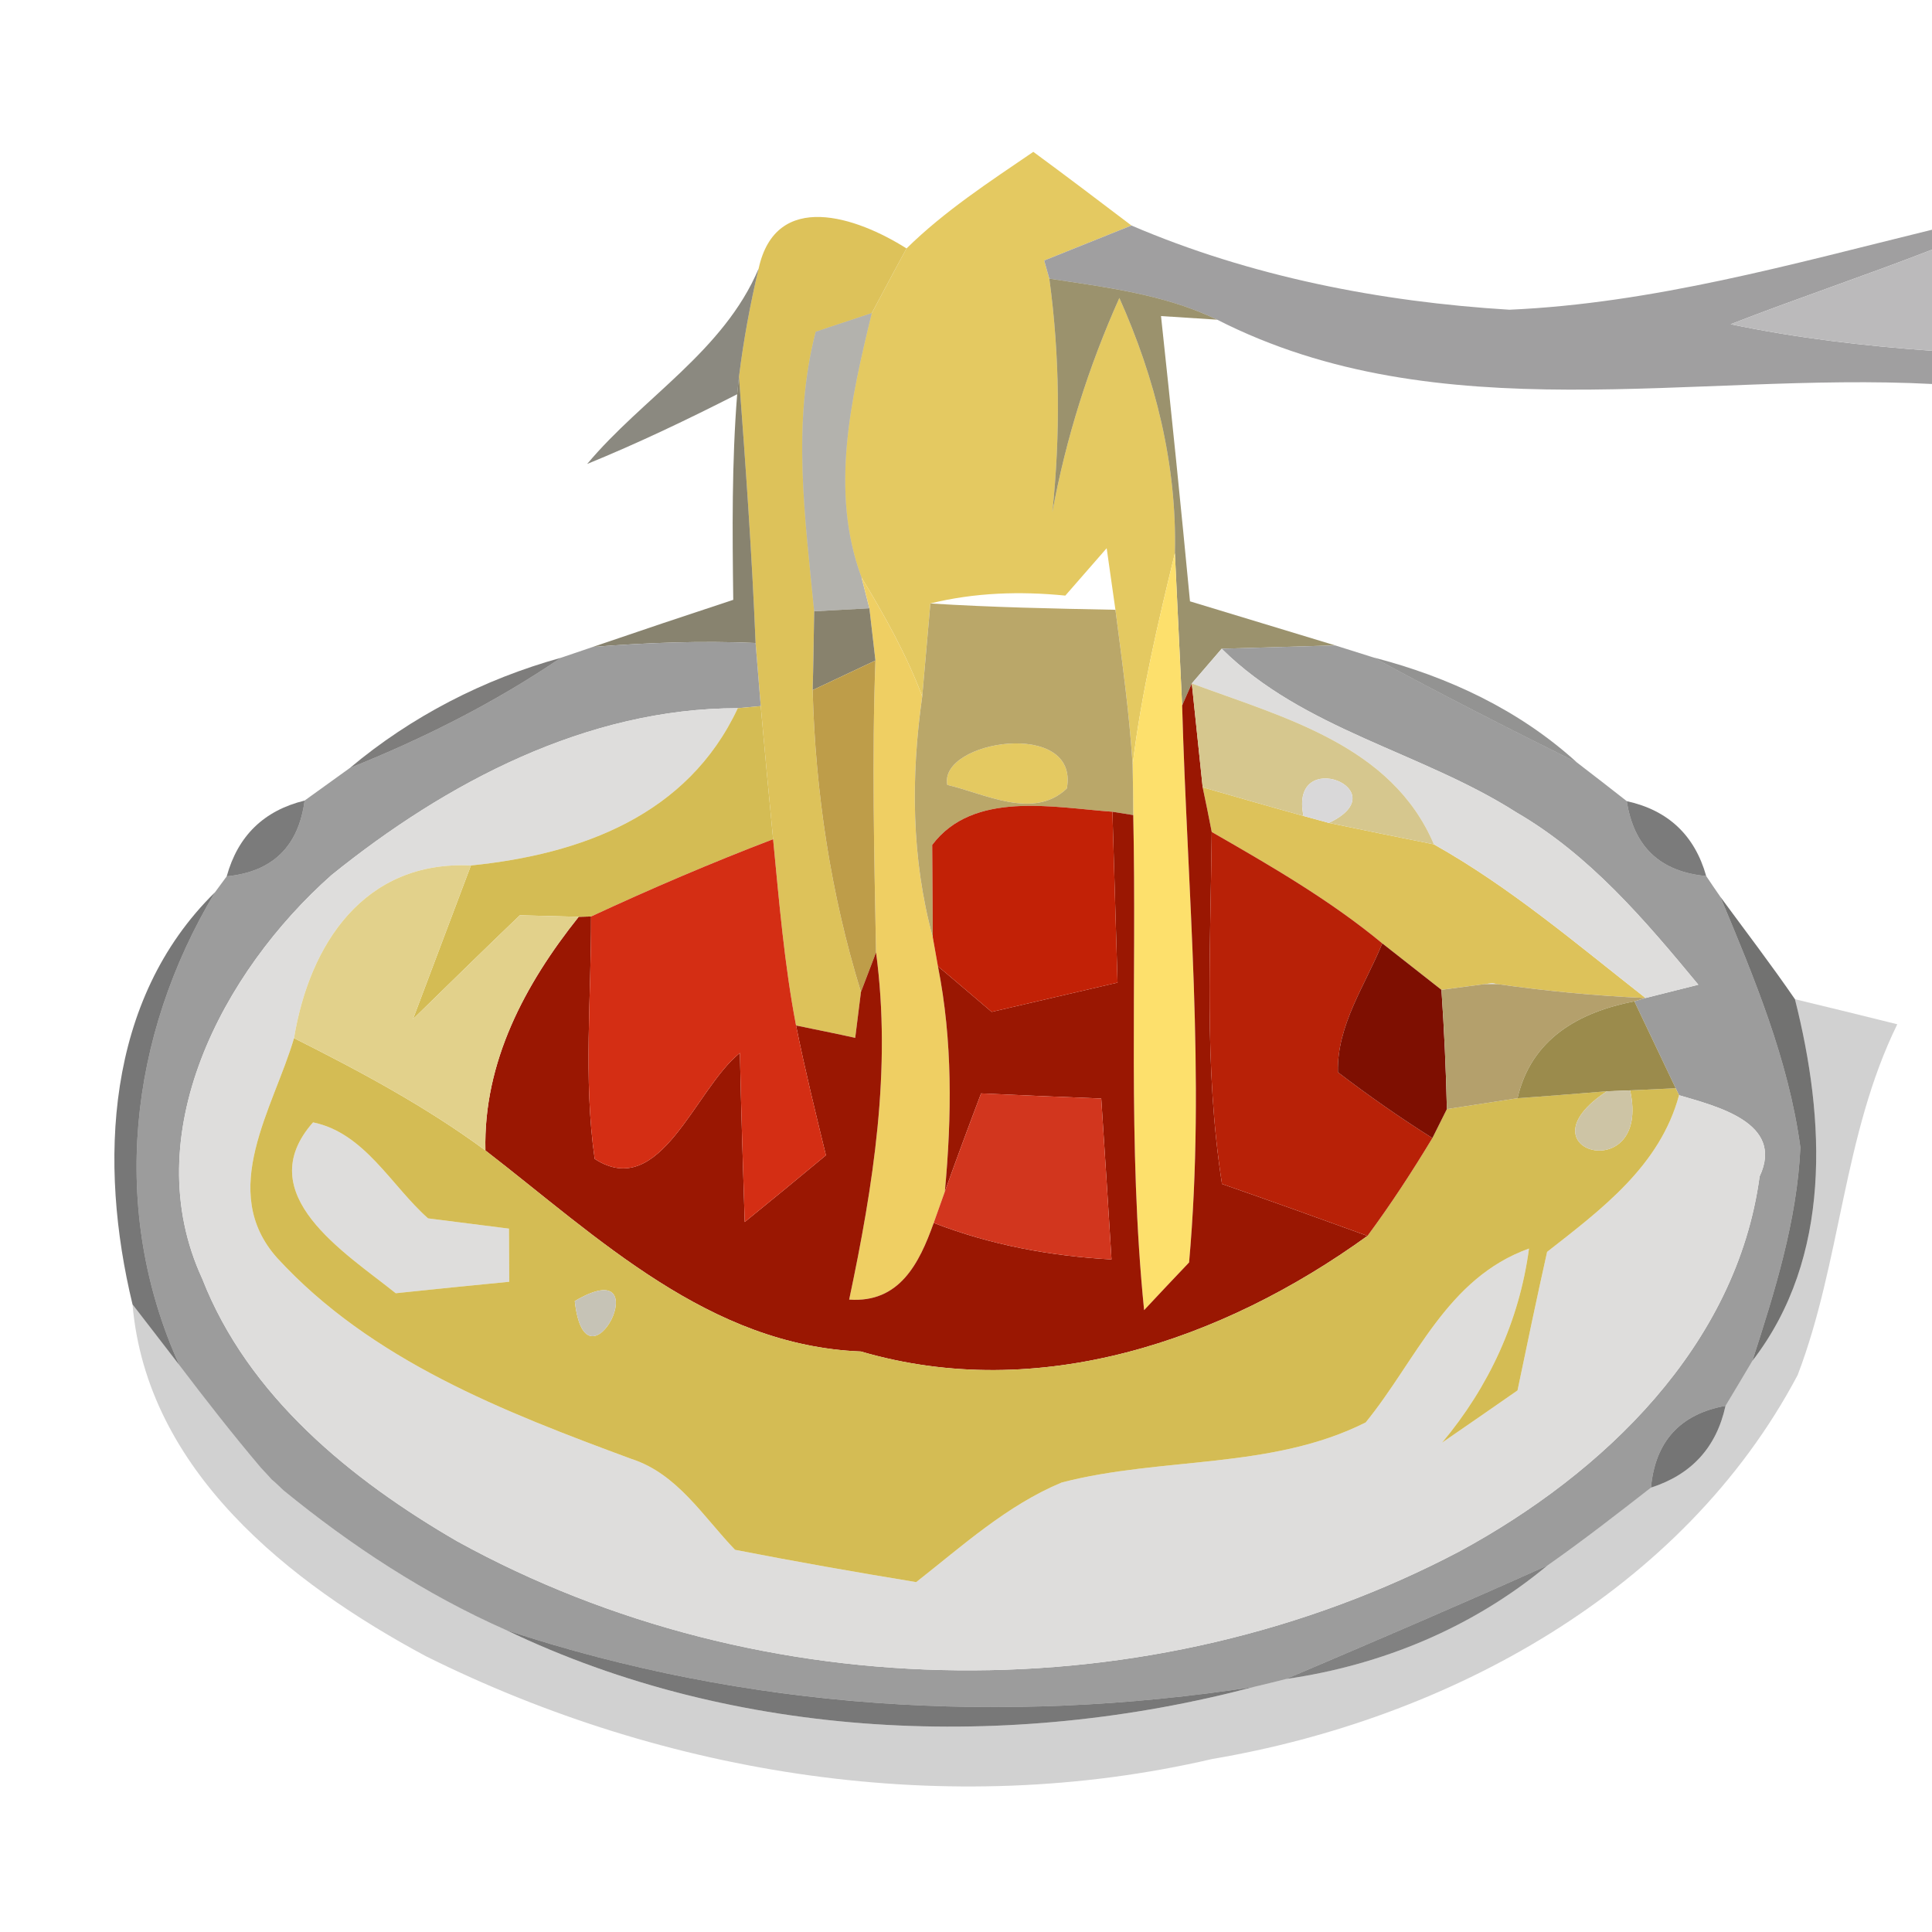 <?xml version="1.0" encoding="UTF-8" ?>
<!DOCTYPE svg PUBLIC "-//W3C//DTD SVG 1.1//EN" "http://www.w3.org/Graphics/SVG/1.1/DTD/svg11.dtd">
<svg width="64pt" height="64pt" viewBox="0 0 64 64" version="1.1" xmlns="http://www.w3.org/2000/svg">
<g id="#e4c961ff">
<path fill="#e4c961" opacity="1.00" d=" M 30.03 8.23 C 31.29 6.99 32.78 6.02 34.23 5.03 C 35.32 5.83 36.40 6.65 37.48 7.47 C 36.76 7.76 35.31 8.34 34.59 8.63 L 34.76 9.23 C 35.11 11.80 35.13 14.40 34.86 16.97 C 35.31 14.52 36.06 12.15 37.08 9.87 C 38.27 12.53 38.99 15.39 38.92 18.32 C 38.36 20.63 37.81 22.96 37.52 25.33 C 37.41 23.61 37.17 21.90 36.95 20.20 C 36.88 19.69 36.73 18.67 36.66 18.16 C 36.32 18.55 35.63 19.34 35.29 19.73 C 33.79 19.58 32.28 19.63 30.82 19.99 C 30.75 20.76 30.62 22.30 30.55 23.07 C 30.03 21.68 29.30 20.39 28.54 19.13 C 27.48 16.27 28.19 13.22 28.88 10.37 C 29.26 9.66 29.64 8.94 30.03 8.23 Z" />
<path fill="#e4c961" opacity="1.00" d=" M 31.38 26.00 C 31.09 24.52 35.77 23.80 35.34 26.12 C 34.24 27.17 32.62 26.29 31.38 26.00 Z" />
</g>
<g id="#ddc25aff">
<path fill="#ddc25a" opacity="1.00" d=" M 25.13 8.90 C 25.70 6.27 28.39 7.19 30.03 8.23 C 29.64 8.94 29.26 9.66 28.88 10.37 C 28.41 10.53 27.48 10.83 27.02 10.99 C 26.23 14.04 26.67 17.18 26.97 20.25 C 26.96 20.91 26.94 22.21 26.92 22.86 C 27.01 26.25 27.52 29.62 28.52 32.86 C 28.47 33.24 28.38 34.00 28.33 34.38 C 27.84 34.27 26.86 34.07 26.37 33.97 C 25.98 31.93 25.81 29.86 25.61 27.80 C 25.47 26.33 25.33 24.86 25.20 23.39 C 25.16 22.87 25.07 21.82 25.03 21.30 C 24.91 18.36 24.70 15.42 24.48 12.48 C 24.63 11.27 24.85 10.08 25.13 8.90 Z" />
<path fill="#ddc25a" opacity="1.00" d=" M 39.84 26.08 C 40.95 26.40 42.06 26.72 43.18 27.03 L 44.02 27.26 C 45.18 27.50 46.34 27.74 47.50 27.97 C 50.03 29.39 52.24 31.28 54.51 33.06 C 52.87 32.99 51.23 32.83 49.60 32.60 L 49.44 32.57 C 49.37 32.58 49.24 32.59 49.18 32.60 L 47.75 32.79 C 47.26 32.41 46.28 31.63 45.79 31.25 C 44.05 29.81 42.09 28.68 40.14 27.56 C 40.07 27.19 39.92 26.45 39.84 26.08 Z" />
</g>
<g id="#a09fa0ff">
<path fill="#a09fa0" opacity="1.00" d=" M 50.00 10.26 C 54.76 10.05 59.39 8.74 64.00 7.61 L 64.00 8.27 C 61.79 9.13 59.54 9.88 57.33 10.74 C 59.52 11.20 61.76 11.46 64.00 11.62 L 64.00 12.72 C 56.11 12.31 47.68 14.34 40.32 10.59 C 38.58 9.75 36.65 9.52 34.76 9.23 L 34.59 8.63 C 35.31 8.34 36.76 7.76 37.48 7.47 C 41.42 9.16 45.73 10.00 50.00 10.26 Z" />
</g>
<g id="#565345ae">
<path fill="#565345" opacity="0.68" d=" M 19.45 15.37 C 21.29 13.17 23.97 11.64 25.13 8.90 C 24.85 10.08 24.63 11.27 24.48 12.48 L 24.42 13.06 C 22.79 13.89 21.14 14.68 19.45 15.37 Z" />
</g>
<g id="#bbbabbff">
<path fill="#bbbabb" opacity="1.00" d=" M 57.33 10.74 C 59.54 9.88 61.79 9.13 64.00 8.27 L 64.00 11.62 C 61.76 11.46 59.52 11.20 57.33 10.74 Z" />
</g>
<g id="#7f7344c7">
<path fill="#7f7344" opacity="0.78" d=" M 34.76 9.23 C 36.65 9.52 38.58 9.75 40.32 10.59 L 38.46 10.47 C 38.80 13.62 39.12 16.77 39.42 19.92 C 41.02 20.41 42.63 20.89 44.23 21.38 C 43.29 21.41 41.41 21.46 40.47 21.49 C 40.22 21.78 39.73 22.35 39.48 22.64 L 39.16 23.37 C 39.08 21.68 39.00 20.00 38.92 18.32 C 38.99 15.39 38.27 12.53 37.08 9.87 C 36.06 12.15 35.31 14.52 34.86 16.97 C 35.13 14.40 35.11 11.80 34.76 9.23 Z" />
</g>
<g id="#2723155a">
<path fill="#272315" opacity="0.35" d=" M 27.02 10.99 C 27.48 10.83 28.41 10.53 28.88 10.37 C 28.19 13.22 27.48 16.27 28.54 19.13 L 28.80 20.15 C 28.35 20.17 27.43 20.23 26.97 20.25 C 26.67 17.18 26.23 14.04 27.02 10.99 Z" />
</g>
<g id="#5f583dbc">
<path fill="#5f583d" opacity="0.74" d=" M 24.42 13.06 L 24.48 12.48 C 24.70 15.42 24.91 18.36 25.03 21.30 C 23.23 21.22 21.43 21.29 19.64 21.43 C 21.19 20.90 22.74 20.38 24.29 19.87 C 24.26 17.60 24.24 15.32 24.42 13.06 Z" />
</g>
<g id="#efcf63ff">
<path fill="#efcf63" opacity="1.00" d=" M 28.54 19.13 C 29.30 20.39 30.03 21.68 30.55 23.07 C 30.17 25.74 30.19 28.44 30.90 31.05 L 31.07 32.01 C 31.56 34.47 31.53 36.98 31.30 39.47 L 30.93 40.51 C 30.45 41.86 29.79 43.17 28.13 43.05 C 28.93 39.27 29.54 35.42 29.02 31.55 C 28.96 28.33 28.88 25.10 29.00 21.88 C 28.95 21.44 28.85 20.58 28.80 20.15 L 28.54 19.13 Z" />
</g>
<g id="#fde06cff">
<path fill="#fde06c" opacity="1.00" d=" M 37.52 25.33 C 37.81 22.96 38.36 20.63 38.92 18.32 C 39.00 20.00 39.08 21.68 39.16 23.37 C 39.33 29.51 39.94 35.69 39.39 41.82 C 39.02 42.21 38.27 43.00 37.90 43.40 C 37.35 37.95 37.66 32.47 37.54 27.00 C 37.54 26.59 37.53 25.75 37.52 25.33 Z" />
</g>
<g id="#88826dff">
<path fill="#88826d" opacity="1.00" d=" M 26.97 20.25 C 27.43 20.23 28.35 20.17 28.80 20.15 C 28.85 20.58 28.95 21.44 29.00 21.88 C 28.48 22.12 27.44 22.62 26.92 22.86 C 26.94 22.21 26.96 20.91 26.97 20.25 Z" />
</g>
<g id="#9c9c9cfb">
<path fill="#9c9c9c" opacity="1.00" d=" M 19.64 21.43 C 21.43 21.29 23.23 21.22 25.03 21.30 C 25.07 21.82 25.16 22.87 25.20 23.39 L 24.44 23.46 C 19.44 23.46 14.78 25.92 10.98 28.99 C 7.37 32.19 4.50 37.60 6.70 42.36 C 8.22 46.25 11.63 49.02 15.15 51.06 C 25.26 56.63 38.13 56.77 48.35 51.39 C 53.11 48.81 57.53 44.59 58.29 38.97 C 59.13 37.18 56.83 36.64 55.62 36.28 L 55.51 36.05 C 55.17 35.33 54.48 33.89 54.14 33.17 L 54.51 33.06 C 54.95 32.95 55.82 32.73 56.26 32.62 C 54.49 30.48 52.66 28.32 50.23 26.91 C 47.08 24.90 43.19 24.18 40.47 21.49 C 41.41 21.46 43.29 21.41 44.23 21.38 C 44.55 21.48 45.18 21.68 45.50 21.78 C 47.72 22.99 49.97 24.13 52.24 25.26 C 52.79 25.68 53.34 26.11 53.89 26.54 C 54.12 28.05 55.00 28.88 56.52 29.02 C 56.64 29.20 56.87 29.54 56.99 29.71 C 58.11 32.39 59.25 35.11 59.64 38.01 C 59.53 40.44 58.79 42.79 58.05 45.08 C 57.83 45.46 57.38 46.20 57.16 46.57 C 55.66 46.84 54.83 47.75 54.69 49.28 C 53.56 50.16 52.43 51.04 51.26 51.86 C 48.39 53.15 45.49 54.39 42.60 55.62 C 42.33 55.69 41.80 55.82 41.54 55.88 C 33.24 57.16 24.76 56.64 16.77 54.00 C 14.10 52.82 11.64 51.21 9.38 49.36 C 9.29 49.27 9.10 49.09 9.00 49.01 C 8.91 48.91 8.74 48.72 8.65 48.63 C 7.71 47.52 6.82 46.38 5.94 45.22 C 3.61 40.08 4.26 34.33 7.12 29.56 C 7.22 29.43 7.41 29.16 7.51 29.03 C 9.03 28.88 9.89 28.04 10.09 26.52 C 10.59 26.16 11.09 25.80 11.59 25.44 C 14.04 24.46 16.40 23.27 18.58 21.79 C 18.85 21.70 19.38 21.52 19.64 21.43 Z" />
</g>
<g id="#baa769ff">
<path fill="#baa769" opacity="1.00" d=" M 30.82 19.99 C 32.86 20.12 34.90 20.16 36.95 20.20 C 37.17 21.90 37.41 23.61 37.52 25.33 C 37.53 25.75 37.54 26.59 37.54 27.00 L 36.85 26.89 C 34.89 26.75 32.24 26.18 30.88 27.99 C 30.88 28.76 30.90 30.29 30.90 31.05 C 30.19 28.44 30.17 25.74 30.55 23.07 C 30.62 22.30 30.75 20.76 30.82 19.99 M 31.38 26.00 C 32.62 26.29 34.24 27.17 35.34 26.12 C 35.77 23.80 31.09 24.52 31.38 26.00 Z" />
</g>
<g id="#535251be">
<path fill="#535251" opacity="0.75" d=" M 11.59 25.44 C 13.63 23.73 16.02 22.50 18.58 21.79 C 16.40 23.27 14.04 24.46 11.59 25.44 Z" />
</g>
<g id="#be9d49ff">
<path fill="#be9d49" opacity="1.00" d=" M 26.92 22.86 C 27.44 22.62 28.48 22.12 29.00 21.88 C 28.88 25.10 28.96 28.33 29.02 31.55 L 28.52 32.86 C 27.52 29.62 27.01 26.25 26.92 22.86 Z" />
</g>
<g id="#dedddcff">
<path fill="#dedddc" opacity="1.00" d=" M 39.48 22.64 C 39.73 22.35 40.22 21.78 40.47 21.49 C 43.19 24.18 47.08 24.90 50.23 26.91 C 52.66 28.32 54.49 30.48 56.26 32.62 C 55.82 32.73 54.95 32.95 54.51 33.06 C 52.24 31.28 50.03 29.39 47.50 27.97 C 46.10 24.68 42.52 23.77 39.48 22.64 Z" />
<path fill="#dedddc" opacity="1.00" d=" M 10.98 28.99 C 14.78 25.92 19.44 23.46 24.44 23.46 C 22.78 27.01 19.25 28.30 15.60 28.67 C 12.06 28.50 10.25 31.28 9.74 34.39 C 9.06 36.71 7.20 39.45 9.18 41.67 C 12.30 45.07 16.70 46.77 20.92 48.33 C 22.44 48.82 23.30 50.25 24.35 51.34 C 26.35 51.73 28.34 52.08 30.35 52.41 C 31.88 51.21 33.35 49.87 35.17 49.11 C 38.48 48.25 42.12 48.69 45.24 47.12 C 46.92 45.06 47.92 42.34 50.65 41.36 C 50.33 43.76 49.32 45.94 47.77 47.79 C 48.40 47.36 49.65 46.49 50.27 46.06 C 50.59 44.52 50.91 42.99 51.25 41.47 C 53.05 40.06 54.99 38.62 55.62 36.28 C 56.83 36.64 59.13 37.18 58.29 38.97 C 57.53 44.59 53.11 48.81 48.35 51.39 C 38.13 56.77 25.26 56.63 15.15 51.06 C 11.63 49.02 8.22 46.25 6.70 42.36 C 4.50 37.60 7.37 32.19 10.98 28.99 Z" />
<path fill="#dedddc" opacity="1.00" d=" M 10.37 37.18 C 12.08 37.53 12.96 39.28 14.18 40.36 C 14.85 40.44 16.19 40.62 16.86 40.70 C 16.86 41.14 16.87 42.02 16.87 42.46 C 15.61 42.58 14.36 42.71 13.11 42.84 C 11.44 41.50 8.27 39.56 10.37 37.18 Z" />
</g>
<g id="#34333288">
<path fill="#343332" opacity="0.53" d=" M 45.50 21.78 C 47.98 22.42 50.33 23.52 52.24 25.26 C 49.97 24.13 47.72 22.99 45.50 21.78 Z" />
</g>
<g id="#9a1702ff">
<path fill="#9a1702" opacity="1.00" d=" M 39.16 23.37 L 39.48 22.64 C 39.57 23.50 39.75 25.22 39.84 26.08 C 39.92 26.45 40.07 27.19 40.14 27.56 C 40.10 31.45 39.88 35.35 40.48 39.22 C 42.09 39.78 43.70 40.36 45.30 40.94 C 40.50 44.41 34.40 46.49 28.52 44.77 C 23.49 44.57 19.82 41.00 16.08 38.11 C 16.01 35.18 17.39 32.60 19.17 30.37 L 19.58 30.36 C 19.59 33.03 19.32 35.73 19.70 38.39 C 21.88 39.80 23.02 36.07 24.51 34.88 C 24.55 36.75 24.61 38.62 24.67 40.48 C 25.57 39.75 26.47 39.01 27.36 38.27 C 27.01 36.84 26.66 35.41 26.37 33.97 C 26.86 34.07 27.84 34.27 28.33 34.38 C 28.38 34.00 28.47 33.24 28.52 32.86 L 29.02 31.55 C 29.54 35.42 28.93 39.27 28.13 43.05 C 29.79 43.17 30.45 41.86 30.93 40.51 C 32.81 41.24 34.80 41.61 36.82 41.72 C 36.71 39.94 36.60 38.17 36.48 36.39 C 35.15 36.34 33.83 36.28 32.50 36.22 C 32.09 37.30 31.69 38.38 31.30 39.47 C 31.53 36.98 31.56 34.47 31.07 32.01 C 31.67 32.51 32.26 33.02 32.85 33.52 C 34.24 33.20 35.63 32.87 37.02 32.55 C 36.96 30.66 36.91 28.78 36.85 26.89 L 37.54 27.00 C 37.66 32.47 37.35 37.95 37.90 43.40 C 38.27 43.00 39.02 42.21 39.39 41.82 C 39.94 35.69 39.33 29.51 39.16 23.37 Z" />
</g>
<g id="#d6c78eff">
<path fill="#d6c78e" opacity="1.00" d=" M 39.48 22.64 C 42.52 23.77 46.10 24.68 47.50 27.97 C 46.34 27.74 45.18 27.50 44.02 27.26 C 46.35 26.16 42.69 24.70 43.18 27.03 C 42.06 26.72 40.95 26.40 39.84 26.08 C 39.75 25.22 39.57 23.50 39.48 22.64 Z" />
</g>
<g id="#d4bc54ff">
<path fill="#d4bc54" opacity="1.00" d=" M 24.44 23.46 L 25.20 23.39 C 25.33 24.86 25.47 26.33 25.61 27.80 C 23.57 28.58 21.56 29.44 19.58 30.36 L 19.17 30.37 C 18.68 30.36 17.70 30.33 17.22 30.32 C 16.03 31.46 14.86 32.61 13.68 33.76 C 14.32 32.06 14.96 30.37 15.60 28.67 C 19.25 28.30 22.78 27.01 24.44 23.46 Z" />
<path fill="#d4bc54" opacity="1.00" d=" M 9.74 34.39 C 11.93 35.49 14.10 36.65 16.08 38.11 C 19.82 41.00 23.49 44.57 28.52 44.77 C 34.40 46.49 40.50 44.41 45.30 40.94 C 46.07 39.90 46.78 38.81 47.45 37.70 L 47.93 36.74 C 48.71 36.62 49.49 36.50 50.27 36.38 C 51.01 36.33 52.49 36.21 53.23 36.15 C 50.22 38.13 54.71 39.35 54.00 36.12 L 55.51 36.05 L 55.62 36.28 C 54.99 38.62 53.05 40.06 51.25 41.47 C 50.91 42.99 50.59 44.52 50.27 46.06 C 49.65 46.49 48.40 47.36 47.77 47.79 C 49.32 45.94 50.33 43.76 50.65 41.36 C 47.92 42.34 46.92 45.06 45.24 47.12 C 42.12 48.69 38.48 48.25 35.17 49.11 C 33.35 49.87 31.88 51.21 30.35 52.41 C 28.34 52.08 26.35 51.73 24.35 51.34 C 23.30 50.25 22.44 48.82 20.92 48.33 C 16.70 46.77 12.30 45.07 9.18 41.67 C 7.20 39.45 9.06 36.71 9.74 34.39 M 10.37 37.18 C 8.27 39.56 11.44 41.50 13.11 42.84 C 14.36 42.71 15.61 42.58 16.87 42.46 C 16.87 42.02 16.86 41.14 16.86 40.70 C 16.19 40.62 14.85 40.44 14.18 40.36 C 12.96 39.28 12.08 37.53 10.37 37.18 M 19.04 43.10 C 19.41 46.42 21.91 41.40 19.04 43.10 Z" />
</g>
<g id="#d9d8d9ff">
<path fill="#d9d8d9" opacity="1.00" d=" M 43.18 27.03 C 42.69 24.70 46.35 26.16 44.02 27.26 L 43.18 27.03 Z" />
</g>
<g id="#4a4a4ab9">
<path fill="#4a4a4a" opacity="0.73" d=" M 7.51 29.03 C 7.88 27.69 8.74 26.85 10.09 26.52 C 9.89 28.04 9.03 28.88 7.51 29.03 Z" />
<path fill="#4a4a4a" opacity="0.73" d=" M 53.89 26.54 C 55.26 26.84 56.14 27.67 56.52 29.02 C 55.00 28.88 54.12 28.05 53.89 26.54 Z" />
</g>
<g id="#c22106ff">
<path fill="#c22106" opacity="1.00" d=" M 30.88 27.99 C 32.24 26.18 34.89 26.75 36.85 26.89 C 36.91 28.78 36.96 30.66 37.02 32.55 C 35.63 32.87 34.24 33.20 32.85 33.52 C 32.26 33.02 31.67 32.51 31.07 32.01 L 30.90 31.05 C 30.90 30.29 30.88 28.76 30.88 27.99 Z" />
</g>
<g id="#d42e14ff">
<path fill="#d42e14" opacity="1.00" d=" M 19.58 30.36 C 21.56 29.44 23.57 28.58 25.61 27.80 C 25.81 29.86 25.98 31.93 26.37 33.97 C 26.66 35.41 27.01 36.84 27.36 38.27 C 26.47 39.01 25.57 39.75 24.67 40.48 C 24.61 38.62 24.55 36.75 24.51 34.88 C 23.02 36.07 21.88 39.80 19.70 38.39 C 19.32 35.73 19.59 33.03 19.58 30.36 Z" />
</g>
<g id="#b82107ff">
<path fill="#b82107" opacity="1.00" d=" M 40.48 39.22 C 39.88 35.35 40.10 31.45 40.14 27.56 C 42.09 28.68 44.05 29.81 45.79 31.25 C 45.23 32.63 44.28 33.96 44.32 35.52 C 45.33 36.29 46.37 37.02 47.45 37.70 C 46.78 38.81 46.07 39.90 45.30 40.94 C 43.70 40.36 42.09 39.78 40.48 39.22 Z" />
</g>
<g id="#e2d18bff">
<path fill="#e2d18b" opacity="1.00" d=" M 9.74 34.39 C 10.25 31.28 12.06 28.50 15.60 28.67 C 14.96 30.37 14.32 32.06 13.68 33.76 C 14.86 32.61 16.03 31.46 17.22 30.32 C 17.70 30.33 18.68 30.36 19.17 30.37 C 17.39 32.60 16.01 35.18 16.08 38.11 C 14.10 36.65 11.93 35.49 9.74 34.39 Z" />
</g>
<g id="#404040b4">
<path fill="#404040" opacity="0.71" d=" M 4.39 43.21 C 3.26 38.54 3.49 33.12 7.12 29.56 C 4.26 34.33 3.61 40.08 5.94 45.22 C 5.56 44.72 4.78 43.72 4.39 43.21 Z" />
</g>
<g id="#494948c4">
<path fill="#494948" opacity="0.77" d=" M 56.99 29.71 C 57.82 30.84 58.67 31.95 59.46 33.10 C 60.47 37.09 60.70 41.65 58.05 45.08 C 58.79 42.79 59.53 40.44 59.64 38.01 C 59.25 35.11 58.11 32.39 56.99 29.71 Z" />
</g>
<g id="#7e0f01ff">
<path fill="#7e0f01" opacity="1.00" d=" M 44.32 35.52 C 44.28 33.96 45.23 32.63 45.79 31.25 C 46.28 31.63 47.26 32.41 47.75 32.79 C 47.84 34.11 47.90 35.42 47.93 36.74 L 47.45 37.70 C 46.37 37.02 45.33 36.29 44.32 35.52 Z" />
</g>
<g id="#d4d4d4ff">
<path fill="#d4d4d4" opacity="1.00" d=" M 49.18 32.60 C 49.24 32.59 49.37 32.58 49.44 32.57 L 49.60 32.60 L 49.18 32.60 Z" />
</g>
<g id="#b4a06cff">
<path fill="#b4a06c" opacity="1.00" d=" M 47.75 32.79 L 49.18 32.60 L 49.60 32.60 C 51.23 32.83 52.87 32.99 54.51 33.06 L 54.14 33.17 C 52.29 33.53 50.72 34.42 50.27 36.38 C 49.49 36.50 48.71 36.62 47.93 36.74 C 47.90 35.42 47.84 34.11 47.75 32.79 Z" />
</g>
<g id="#0202022e">
<path fill="#020202" opacity="0.18" d=" M 59.46 33.10 C 60.59 33.37 61.72 33.65 62.85 33.93 C 61.05 37.60 60.99 41.78 59.55 45.55 C 55.75 52.73 47.96 56.95 40.15 58.27 C 31.42 60.30 22.07 58.83 14.10 54.86 C 9.59 52.44 4.86 48.72 4.39 43.21 C 4.78 43.72 5.56 44.72 5.94 45.22 C 6.82 46.38 7.71 47.52 8.65 48.63 C 8.74 48.72 8.91 48.91 9.00 49.01 C 9.10 49.09 9.29 49.27 9.38 49.36 C 11.64 51.21 14.10 52.82 16.77 54.00 C 24.39 57.66 33.45 58.02 41.54 55.88 C 41.80 55.82 42.33 55.69 42.60 55.62 C 45.78 55.16 48.78 53.92 51.26 51.86 C 52.43 51.04 53.56 50.16 54.69 49.28 C 56.03 48.85 56.86 47.95 57.16 46.57 C 57.38 46.20 57.83 45.46 58.05 45.08 C 60.70 41.65 60.47 37.09 59.46 33.10 Z" />
</g>
<g id="#9b8b4cff">
<path fill="#9b8b4c" opacity="1.00" d=" M 50.27 36.38 C 50.72 34.42 52.29 33.53 54.14 33.17 C 54.48 33.89 55.17 35.33 55.51 36.05 L 54.00 36.12 L 53.23 36.15 C 52.49 36.21 51.01 36.33 50.27 36.38 Z" />
</g>
<g id="#d2361eff">
<path fill="#d2361e" opacity="1.00" d=" M 32.50 36.22 C 33.83 36.28 35.15 36.34 36.48 36.39 C 36.60 38.17 36.71 39.94 36.82 41.72 C 34.80 41.61 32.81 41.24 30.93 40.51 L 31.30 39.47 C 31.69 38.38 32.09 37.30 32.50 36.22 Z" />
</g>
<g id="#cdc4a5ff">
<path fill="#cdc4a5" opacity="1.00" d=" M 53.23 36.15 L 54.00 36.12 C 54.71 39.35 50.22 38.13 53.23 36.15 Z" />
</g>
<g id="#c6c3b6ff">
<path fill="#c6c3b6" opacity="1.00" d=" M 19.04 43.10 C 21.91 41.40 19.41 46.42 19.04 43.10 Z" />
</g>
<g id="#4f4f4fc7">
<path fill="#4f4f4f" opacity="0.78" d=" M 54.69 49.28 C 54.83 47.75 55.66 46.84 57.16 46.57 C 56.86 47.95 56.03 48.85 54.69 49.28 Z" />
</g>
<g id="#353535b2">
<path fill="#353535" opacity="0.70" d=" M 8.65 48.63 C 8.74 48.72 8.91 48.91 9.00 49.01 C 8.91 48.91 8.74 48.72 8.65 48.63 Z" />
</g>
<g id="#292929a4">
<path fill="#292929" opacity="0.64" d=" M 9.00 49.01 C 9.10 49.09 9.29 49.27 9.38 49.36 C 9.29 49.27 9.10 49.09 9.00 49.01 Z" />
</g>
<g id="#3434349f">
<path fill="#343434" opacity="0.62" d=" M 42.60 55.62 C 45.49 54.39 48.39 53.15 51.26 51.86 C 48.78 53.92 45.78 55.16 42.60 55.62 Z" />
</g>
<g id="#4a4a4abd">
<path fill="#4a4a4a" opacity="0.74" d=" M 16.77 54.00 C 24.76 56.64 33.24 57.16 41.54 55.88 C 33.45 58.02 24.39 57.66 16.77 54.00 Z" />
</g>
</svg>
